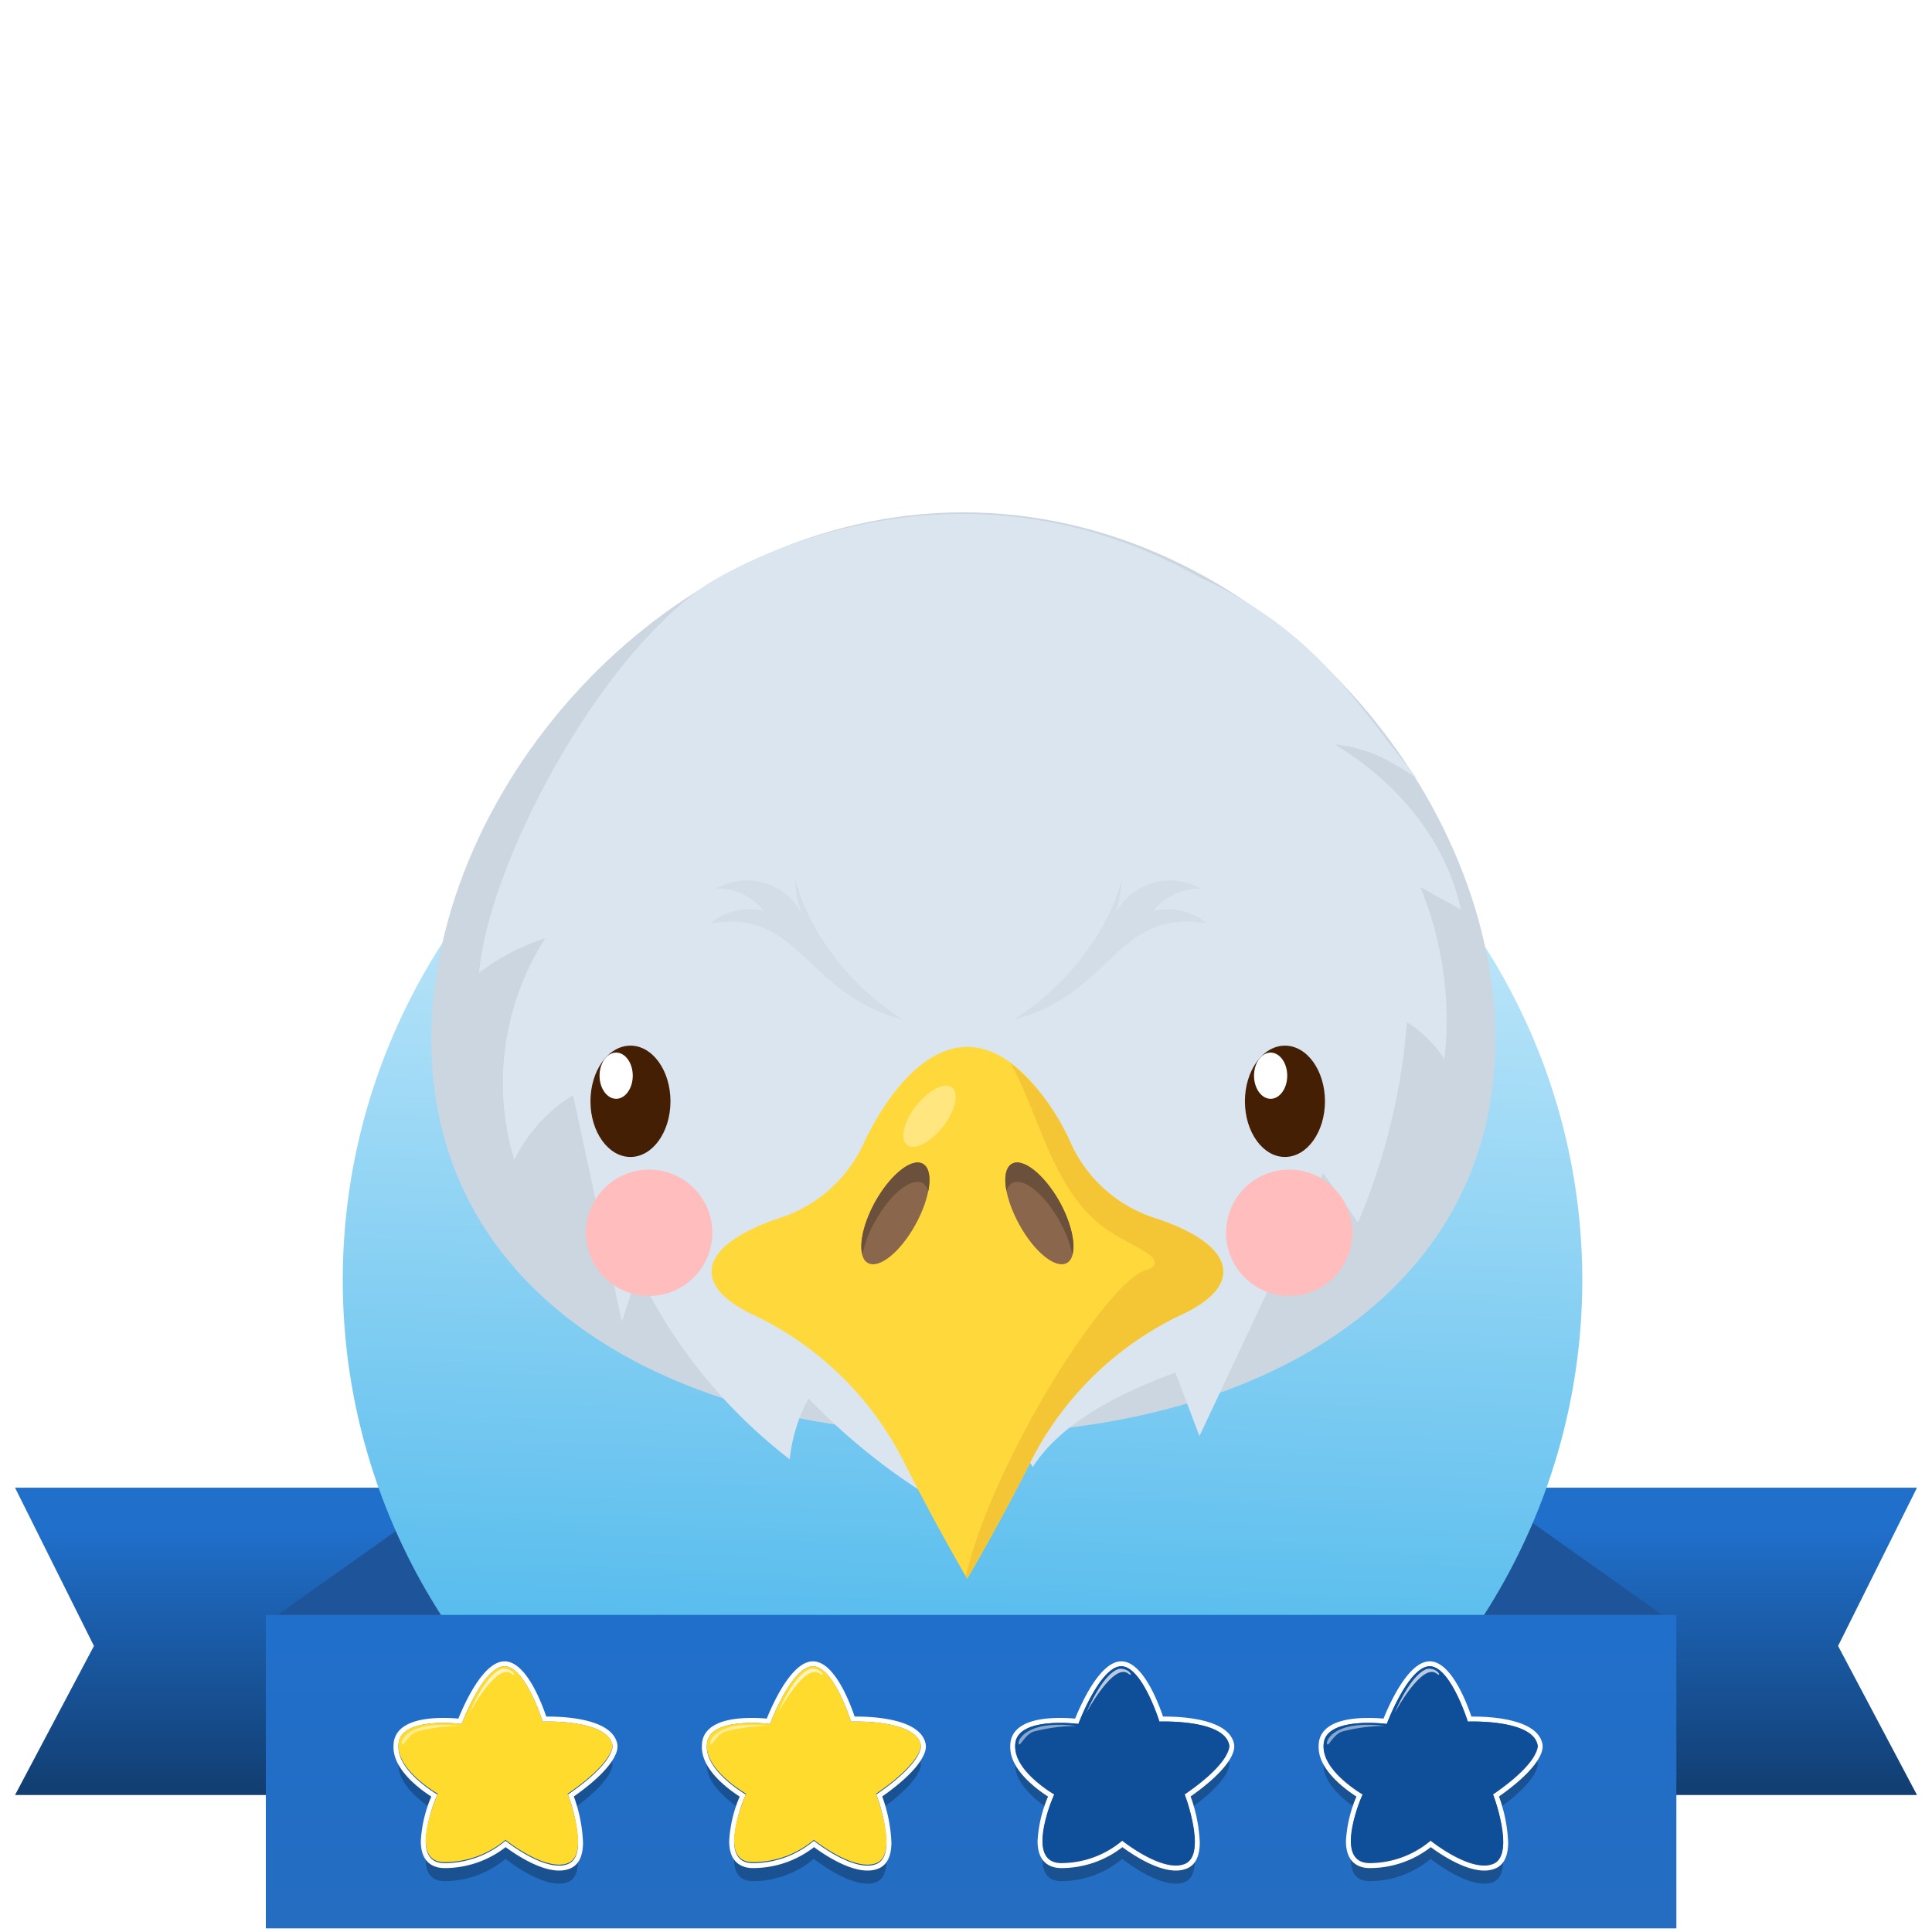 <svg xmlns="http://www.w3.org/2000/svg" xmlns:xlink="http://www.w3.org/1999/xlink" width="181" height="181" viewBox="0 0 181 181">
  <rect x="0" y="0" width="181" height="181" fill="#808080" stroke="none"/>
  <defs>
    <linearGradient id="linear-gradient" x1="0.5" y1="0.136" x2="0.5" y2="1.1" gradientUnits="objectBoundingBox">
      <stop offset="0" stop-color="#206fcb"/>
      <stop offset="1" stop-color="#103866"/>
    </linearGradient>
    <linearGradient id="linear-gradient-3" x1="0.535" y1="-0.102" x2="0.5" y2="0.811" gradientUnits="objectBoundingBox">
      <stop offset="0" stop-color="#effaff"/>
      <stop offset="1" stop-color="#54bbed"/>
    </linearGradient>
    <linearGradient id="linear-gradient-4" x1="0.5" x2="0.5" y2="1" gradientUnits="objectBoundingBox">
      <stop offset="0" stop-color="#206fcb"/>
      <stop offset="1" stop-color="#246dc1"/>
    </linearGradient>
    <clipPath id="clip-Artboard_50">
      <rect width="181" height="181"/>
    </clipPath>
  </defs>
  <g id="Artboard_50" data-name="Artboard – 50" clip-path="url(#clip-Artboard_50)">
    <rect width="181" height="181" fill="#fff"/>
    <g id="Group_27938" data-name="Group 27938" transform="translate(-373.593 -3405)">
      <g id="Group_27932" data-name="Group 27932" transform="translate(201.25 3325.714)">
        <g id="Group_27306" data-name="Group 27306" transform="translate(173.751 218.662)">
          <path id="Path_56597" data-name="Path 56597" d="M53.973,0H0V28.789H53.973L46.58,14.826Z" transform="translate(124.213)" fill="url(#linear-gradient)"/>
          <path id="Path_56596" data-name="Path 56596" d="M0,0H53.973V28.789H0L7.394,14.826Z" fill="url(#linear-gradient)"/>
          <path id="Path_56595" data-name="Path 56595" d="M17.745,0H37.707L19.963,12.846V32.532H0V12.577Z" transform="translate(23.66)" fill="#1e559a"/>
          <path id="Path_56598" data-name="Path 56598" d="M19.963,0H0L17.745,12.846V32.532H37.707V12.577Z" transform="translate(117.558)" fill="#1e559a"/>
        </g>
        <ellipse id="Ellipse_681" data-name="Ellipse 681" cx="58.064" cy="58.064" rx="58.064" ry="58.064" transform="translate(204.453 141.149)" fill="url(#linear-gradient-3)"/>
        <rect id="Rectangle_19590" data-name="Rectangle 19590" width="132.146" height="29.366" transform="translate(197.248 230.58)" fill="url(#linear-gradient-4)"/>
        <g id="Group_27753" data-name="Group 27753" transform="translate(209.203 234.928)">
          <g id="Group_27749" data-name="Group 27749" transform="translate(0 0)">
            <g id="Group_27254" data-name="Group 27254" transform="translate(0.467 2.15)" opacity="0.26">
              <path id="Path_56544" data-name="Path 56544" d="M83.26,76.978c-.36-2.518-6.547-2.266-6.547-2.266s-1.654-5.288-3.633-5.18-3.957,5.4-3.957,5.4-5.539-.719-5.9,1.763a2.163,2.163,0,0,0-.02.31c-.1,2.273,3.308,4.339,3.657,4.545a12.692,12.692,0,0,0-1.1,4.308c-.015,1.14.375,2.072,1.671,2.113a8.869,8.869,0,0,0,5.8-2.086s3.806,3.057,5.892,2.158c.672-.29.9-1.066.907-1.983a14.59,14.59,0,0,0-.953-4.509c4.289-2.937,4.182-4.478,4.182-4.478l0-.017A.519.519,0,0,0,83.26,76.978Z" transform="translate(-63.203 -69.53)"/>
            </g>
            <g id="Group_27255" data-name="Group 27255">
              <path id="Path_56545" data-name="Path 56545" d="M72.858,66.545c1.952,0,3.573,5.181,3.573,5.181s.172-.007.46-.007c1.44,0,5.787.175,6.087,2.273a.516.516,0,0,1,0,.072l0,.018s.107,1.54-4.182,4.478a14.59,14.59,0,0,1,.953,4.509c-.005.918-.235,1.694-.907,1.983a2.2,2.2,0,0,1-.875.166c-2.124,0-5.017-2.324-5.017-2.324a8.9,8.9,0,0,1-5.554,2.09c-.081,0-.163,0-.244,0-1.3-.041-1.686-.973-1.671-2.113a12.7,12.7,0,0,1,1.1-4.308c-.349-.206-3.755-2.272-3.657-4.545a2.16,2.16,0,0,1,.02-.31c.227-1.571,2.531-1.859,4.19-1.859a14.794,14.794,0,0,1,1.709.1s1.978-5.287,3.957-5.4h.06m0-.465h0l-.085,0c-1.974.108-3.724,4.085-4.237,5.361-.319-.029-.821-.062-1.4-.062-3.574,0-4.5,1.228-4.652,2.258a2.7,2.7,0,0,0-.025.375c-.093,2.168,2.467,4.045,3.54,4.733a12.32,12.32,0,0,0-.982,4.124c-.028,2.181,1.317,2.55,2.122,2.575.087,0,.173,0,.259,0a9.323,9.323,0,0,0,5.566-1.96c.822.61,3.139,2.194,5,2.194a2.662,2.662,0,0,0,1.06-.2c.781-.337,1.181-1.147,1.189-2.408a14.232,14.232,0,0,0-.861-4.334c3.994-2.806,4.108-4.389,4.088-4.688a.534.534,0,0,0,0-.09v-.006l0-.028c-.345-2.412-4.693-2.673-6.547-2.673h-.125c-.464-1.378-1.923-5.175-3.909-5.175Z" transform="translate(-62.454 -66.08)" fill="#fff"/>
            </g>
            <g id="Group_27747" data-name="Group 27747" transform="translate(0.466 0.465)">
              <path id="Path_56547" data-name="Path 56547" d="M66.893,78.771s-4.029-2.3-3.669-4.784,5.9-1.762,5.9-1.762,1.978-5.288,3.957-5.4,3.633,5.18,3.633,5.18,6.187-.252,6.547,2.266c0,0,.108,1.547-4.208,4.5,0,0,2.158,5.576.072,6.475s-5.892-2.158-5.892-2.158a8.869,8.869,0,0,1-5.8,2.086C64.016,85.065,66.893,78.771,66.893,78.771Z" transform="translate(-63.201 -66.826)" fill="#ffdb2d"/>
            </g>
            <g id="Group_27748" data-name="Group 27748" transform="translate(0.781 0.694)">
              <path id="Path_56552" data-name="Path 56552" d="M77.013,67.2s-1.34.007-3.139,4.152c0,0,2.59-4.847,3.975-3.678C78.334,68.032,77.952,67.131,77.013,67.2Z" transform="translate(-67.539 -67.194)" fill="#fff" opacity="0.7"/>
              <path id="Path_56553" data-name="Path 56553" d="M69.143,75.729a16.515,16.515,0,0,0-4,.523c-.746.238-1.216,1.257-1.376,1.214C63.478,77.376,64.107,75.1,69.143,75.729Z" transform="translate(-63.708 -70.37)" fill="#fff" opacity="0.5"/>
            </g>
          </g>
          <g id="Group_27750" data-name="Group 27750" transform="translate(28.891 0)">
            <g id="Group_27254-2" data-name="Group 27254" transform="translate(0.467 2.15)" opacity="0.26">
              <path id="Path_56544-2" data-name="Path 56544" d="M83.26,76.978c-.36-2.518-6.547-2.266-6.547-2.266s-1.654-5.288-3.633-5.18-3.957,5.4-3.957,5.4-5.539-.719-5.9,1.763a2.163,2.163,0,0,0-.02.31c-.1,2.273,3.308,4.339,3.657,4.545a12.692,12.692,0,0,0-1.1,4.308c-.015,1.14.375,2.072,1.671,2.113a8.869,8.869,0,0,0,5.8-2.086s3.806,3.057,5.892,2.158c.672-.29.9-1.066.907-1.983a14.59,14.59,0,0,0-.953-4.509c4.289-2.937,4.182-4.478,4.182-4.478l0-.017A.519.519,0,0,0,83.26,76.978Z" transform="translate(-63.203 -69.53)"/>
            </g>
            <g id="Group_27255-2" data-name="Group 27255" transform="translate(0)">
              <path id="Path_56545-2" data-name="Path 56545" d="M72.858,66.545c1.952,0,3.573,5.181,3.573,5.181s.172-.007.46-.007c1.44,0,5.787.175,6.087,2.273a.516.516,0,0,1,0,.072l0,.018s.107,1.54-4.182,4.478a14.59,14.59,0,0,1,.953,4.509c-.005.918-.235,1.694-.907,1.983a2.2,2.2,0,0,1-.875.166c-2.124,0-5.017-2.324-5.017-2.324a8.9,8.9,0,0,1-5.554,2.09c-.081,0-.163,0-.244,0-1.3-.041-1.686-.973-1.671-2.113a12.7,12.7,0,0,1,1.1-4.308c-.349-.206-3.755-2.272-3.657-4.545a2.16,2.16,0,0,1,.02-.31c.227-1.571,2.531-1.859,4.19-1.859a14.794,14.794,0,0,1,1.709.1s1.978-5.287,3.957-5.4h.06m0-.465h0l-.085,0c-1.974.108-3.724,4.085-4.237,5.361-.319-.029-.821-.062-1.4-.062-3.574,0-4.5,1.228-4.652,2.258a2.7,2.7,0,0,0-.025.375c-.093,2.168,2.467,4.045,3.54,4.733a12.32,12.32,0,0,0-.982,4.124c-.028,2.181,1.317,2.55,2.122,2.575.087,0,.173,0,.259,0a9.323,9.323,0,0,0,5.566-1.96c.822.61,3.139,2.194,5,2.194a2.662,2.662,0,0,0,1.06-.2c.781-.337,1.181-1.147,1.189-2.408a14.232,14.232,0,0,0-.861-4.334c3.994-2.806,4.108-4.389,4.088-4.688a.534.534,0,0,0,0-.09v-.006l0-.028c-.345-2.412-4.693-2.673-6.547-2.673h-.125c-.464-1.378-1.923-5.175-3.909-5.175Z" transform="translate(-62.454 -66.08)" fill="#fff"/>
            </g>
            <g id="Group_27747-2" data-name="Group 27747" transform="translate(0.466 0.465)">
              <path id="Path_56547-2" data-name="Path 56547" d="M66.893,78.771s-4.029-2.3-3.669-4.784,5.9-1.762,5.9-1.762,1.978-5.288,3.957-5.4,3.633,5.18,3.633,5.18,6.187-.252,6.547,2.266c0,0,.108,1.547-4.208,4.5,0,0,2.158,5.576.072,6.475s-5.892-2.158-5.892-2.158a8.869,8.869,0,0,1-5.8,2.086C64.016,85.065,66.893,78.771,66.893,78.771Z" transform="translate(-63.201 -66.826)" fill="#ffdb2d"/>
            </g>
            <g id="Group_27748-2" data-name="Group 27748" transform="translate(0.781 0.694)">
              <path id="Path_56552-2" data-name="Path 56552" d="M77.013,67.2s-1.34.007-3.139,4.152c0,0,2.59-4.847,3.975-3.678C78.334,68.032,77.952,67.131,77.013,67.2Z" transform="translate(-67.539 -67.194)" fill="#fff" opacity="0.7"/>
              <path id="Path_56553-2" data-name="Path 56553" d="M69.143,75.729a16.515,16.515,0,0,0-4,.523c-.746.238-1.216,1.257-1.376,1.214C63.478,77.376,64.107,75.1,69.143,75.729Z" transform="translate(-63.708 -70.37)" fill="#fff" opacity="0.5"/>
            </g>
          </g>
          <g id="Group_27751" data-name="Group 27751" transform="translate(57.781 0)">
            <g id="Group_27254-3" data-name="Group 27254" transform="translate(0.467 2.15)" opacity="0.26">
              <path id="Path_56544-3" data-name="Path 56544" d="M83.26,76.978c-.36-2.518-6.547-2.266-6.547-2.266s-1.654-5.288-3.633-5.18-3.957,5.4-3.957,5.4-5.539-.719-5.9,1.763a2.163,2.163,0,0,0-.02.31c-.1,2.273,3.308,4.339,3.657,4.545a12.692,12.692,0,0,0-1.1,4.308c-.015,1.14.375,2.072,1.671,2.113a8.869,8.869,0,0,0,5.8-2.086s3.806,3.057,5.892,2.158c.672-.29.9-1.066.907-1.983a14.59,14.59,0,0,0-.953-4.509c4.289-2.937,4.182-4.478,4.182-4.478l0-.017A.519.519,0,0,0,83.26,76.978Z" transform="translate(-63.203 -69.53)"/>
            </g>
            <g id="Group_27255-3" data-name="Group 27255" transform="translate(0)">
              <path id="Path_56545-3" data-name="Path 56545" d="M72.858,66.545c1.952,0,3.573,5.181,3.573,5.181s.172-.007.46-.007c1.44,0,5.787.175,6.087,2.273a.516.516,0,0,1,0,.072l0,.018s.107,1.54-4.182,4.478a14.59,14.59,0,0,1,.953,4.509c-.005.918-.235,1.694-.907,1.983a2.2,2.2,0,0,1-.875.166c-2.124,0-5.017-2.324-5.017-2.324a8.9,8.9,0,0,1-5.554,2.09c-.081,0-.163,0-.244,0-1.3-.041-1.686-.973-1.671-2.113a12.7,12.7,0,0,1,1.1-4.308c-.349-.206-3.755-2.272-3.657-4.545a2.16,2.16,0,0,1,.02-.31c.227-1.571,2.531-1.859,4.19-1.859a14.794,14.794,0,0,1,1.709.1s1.978-5.287,3.957-5.4h.06m0-.465h0l-.085,0c-1.974.108-3.724,4.085-4.237,5.361-.319-.029-.821-.062-1.4-.062-3.574,0-4.5,1.228-4.652,2.258a2.7,2.7,0,0,0-.025.375c-.093,2.168,2.467,4.045,3.54,4.733a12.32,12.32,0,0,0-.982,4.124c-.028,2.181,1.317,2.55,2.122,2.575.087,0,.173,0,.259,0a9.323,9.323,0,0,0,5.566-1.96c.822.61,3.139,2.194,5,2.194a2.662,2.662,0,0,0,1.06-.2c.781-.337,1.181-1.147,1.189-2.408a14.232,14.232,0,0,0-.861-4.334c3.994-2.806,4.108-4.389,4.088-4.688a.534.534,0,0,0,0-.09v-.006l0-.028c-.345-2.412-4.693-2.673-6.547-2.673h-.125c-.464-1.378-1.923-5.175-3.909-5.175Z" transform="translate(-62.454 -66.08)" fill="#fff"/>
            </g>
            <g id="Group_27747-3" data-name="Group 27747" transform="translate(0.466 0.465)">
              <path id="Path_56547-3" data-name="Path 56547" d="M66.893,78.771s-4.029-2.3-3.669-4.784,5.9-1.762,5.9-1.762,1.978-5.288,3.957-5.4,3.633,5.18,3.633,5.18,6.187-.252,6.547,2.266c0,0,.108,1.547-4.208,4.5,0,0,2.158,5.576.072,6.475s-5.892-2.158-5.892-2.158a8.869,8.869,0,0,1-5.8,2.086C64.016,85.065,66.893,78.771,66.893,78.771Z" transform="translate(-63.201 -66.826)" fill="#0f4e98"/>
            </g>
            <g id="Group_27748-3" data-name="Group 27748" transform="translate(0.781 0.694)">
              <path id="Path_56552-3" data-name="Path 56552" d="M77.013,67.2s-1.34.007-3.139,4.152c0,0,2.59-4.847,3.975-3.678C78.334,68.032,77.952,67.131,77.013,67.2Z" transform="translate(-67.539 -67.194)" fill="#fff" opacity="0.7"/>
              <path id="Path_56553-3" data-name="Path 56553" d="M69.143,75.729a16.515,16.515,0,0,0-4,.523c-.746.238-1.216,1.257-1.376,1.214C63.478,77.376,64.107,75.1,69.143,75.729Z" transform="translate(-63.708 -70.37)" fill="#fff" opacity="0.5"/>
            </g>
          </g>
          <g id="Group_27752" data-name="Group 27752" transform="translate(86.672 0)">
            <g id="Group_27254-4" data-name="Group 27254" transform="translate(0.467 2.15)" opacity="0.26">
              <path id="Path_56544-4" data-name="Path 56544" d="M83.26,76.978c-.36-2.518-6.547-2.266-6.547-2.266s-1.654-5.288-3.633-5.18-3.957,5.4-3.957,5.4-5.539-.719-5.9,1.763a2.163,2.163,0,0,0-.02.31c-.1,2.273,3.308,4.339,3.657,4.545a12.692,12.692,0,0,0-1.1,4.308c-.015,1.14.375,2.072,1.671,2.113a8.869,8.869,0,0,0,5.8-2.086s3.806,3.057,5.892,2.158c.672-.29.9-1.066.907-1.983a14.59,14.59,0,0,0-.953-4.509c4.289-2.937,4.182-4.478,4.182-4.478l0-.017A.519.519,0,0,0,83.26,76.978Z" transform="translate(-63.203 -69.53)"/>
            </g>
            <g id="Group_27255-4" data-name="Group 27255" transform="translate(0)">
              <path id="Path_56545-4" data-name="Path 56545" d="M72.858,66.545c1.952,0,3.573,5.181,3.573,5.181s.172-.007.46-.007c1.44,0,5.787.175,6.087,2.273a.516.516,0,0,1,0,.072l0,.018s.107,1.54-4.182,4.478a14.59,14.59,0,0,1,.953,4.509c-.005.918-.235,1.694-.907,1.983a2.2,2.2,0,0,1-.875.166c-2.124,0-5.017-2.324-5.017-2.324a8.9,8.9,0,0,1-5.554,2.09c-.081,0-.163,0-.244,0-1.3-.041-1.686-.973-1.671-2.113a12.7,12.7,0,0,1,1.1-4.308c-.349-.206-3.755-2.272-3.657-4.545a2.16,2.16,0,0,1,.02-.31c.227-1.571,2.531-1.859,4.19-1.859a14.794,14.794,0,0,1,1.709.1s1.978-5.287,3.957-5.4h.06m0-.465h0l-.085,0c-1.974.108-3.724,4.085-4.237,5.361-.319-.029-.821-.062-1.4-.062-3.574,0-4.5,1.228-4.652,2.258a2.7,2.7,0,0,0-.025.375c-.093,2.168,2.467,4.045,3.54,4.733a12.32,12.32,0,0,0-.982,4.124c-.028,2.181,1.317,2.55,2.122,2.575.087,0,.173,0,.259,0a9.323,9.323,0,0,0,5.566-1.96c.822.61,3.139,2.194,5,2.194a2.662,2.662,0,0,0,1.06-.2c.781-.337,1.181-1.147,1.189-2.408a14.232,14.232,0,0,0-.861-4.334c3.994-2.806,4.108-4.389,4.088-4.688a.534.534,0,0,0,0-.09v-.006l0-.028c-.345-2.412-4.693-2.673-6.547-2.673h-.125c-.464-1.378-1.923-5.175-3.909-5.175Z" transform="translate(-62.454 -66.08)" fill="#fff"/>
            </g>
            <g id="Group_27747-4" data-name="Group 27747" transform="translate(0.466 0.465)">
              <path id="Path_56547-4" data-name="Path 56547" d="M66.893,78.771s-4.029-2.3-3.669-4.784,5.9-1.762,5.9-1.762,1.978-5.288,3.957-5.4,3.633,5.18,3.633,5.18,6.187-.252,6.547,2.266c0,0,.108,1.547-4.208,4.5,0,0,2.158,5.576.072,6.475s-5.892-2.158-5.892-2.158a8.869,8.869,0,0,1-5.8,2.086C64.016,85.065,66.893,78.771,66.893,78.771Z" transform="translate(-63.201 -66.826)" fill="#0f4e98"/>
            </g>
            <g id="Group_27748-4" data-name="Group 27748" transform="translate(0.781 0.694)">
              <path id="Path_56552-4" data-name="Path 56552" d="M77.013,67.2s-1.34.007-3.139,4.152c0,0,2.59-4.847,3.975-3.678C78.334,68.032,77.952,67.131,77.013,67.2Z" transform="translate(-67.539 -67.194)" fill="#fff" opacity="0.7"/>
              <path id="Path_56553-4" data-name="Path 56553" d="M69.143,75.729a16.515,16.515,0,0,0-4,.523c-.746.238-1.216,1.257-1.376,1.214C63.478,77.376,64.107,75.1,69.143,75.729Z" transform="translate(-63.708 -70.37)" fill="#fff" opacity="0.5"/>
            </g>
          </g>
        </g>
      </g>
      <g id="Group_27935" data-name="Group 27935" transform="translate(414 3453)">
        <path id="Path_56885" data-name="Path 56885" d="M1110.13,455.366c0,23.841-22.316,36.913-49.842,36.913s-49.845-13.072-49.845-36.913,22.317-49.427,49.845-49.427S1110.13,431.524,1110.13,455.366Z" transform="translate(-1010.443 -405.939)" fill="#cbd6e0"/>
        <g id="Group_27573" data-name="Group 27573" transform="translate(4.478 0.148)">
          <path id="Path_56886" data-name="Path 56886" d="M1082.905,412.054c10.925,5.07,14.615,11.758,20.326,18.814-3.024-2.016-4.826-2.839-7.7-3.181,6.244,3.766,10.555,9.411,11.815,15.47l-3.792-2.093a32.688,32.688,0,0,1,2.254,16.127,11.39,11.39,0,0,0-3.513-3.478,59.428,59.428,0,0,1-4.576,18.761l-3.269-4.62q-5.794,12.32-11.588,24.638-1.129-2.975-2.26-5.95c-6.43,2.355-11.061,5.25-13.352,8.847l-3.358-5.272q-2.009,4.7-4.02,9.407a58.992,58.992,0,0,1-13.636-10.555,15.247,15.247,0,0,0-1.759,5.7,48.765,48.765,0,0,1-14.2-17.5q-.768,2.3-1.534,4.6-2.283-10.609-4.564-21.218a14.751,14.751,0,0,0-5.512,6.07,25.093,25.093,0,0,1,2.9-20.76,20.6,20.6,0,0,0-6.194,3.225c.926-10.259,11.087-29.476,21.333-36.363C1036.708,412.726,1058.379,398.279,1082.905,412.054Z" transform="translate(-1015.375 -406.101)" fill="#dae5ef"/>
          <path id="Path_56887" data-name="Path 56887" d="M1036.1,502.909a14.97,14.97,0,0,1-.514-1.808A14.97,14.97,0,0,0,1036.1,502.909Z" transform="translate(-1017.234 -414.838)" fill="#dae5ef"/>
        </g>
        <g id="Group_27579" data-name="Group 27579" transform="translate(26.122 34.238)">
          <g id="Group_27578" data-name="Group 27578" opacity="0.5">
            <g id="Group_27575" data-name="Group 27575" transform="translate(28.419)">
              <g id="Group_27574" data-name="Group 27574">
                <path id="Path_56888" data-name="Path 56888" d="M1088.627,447.9c-8.6-1.363-8.877,6.719-18.12,9.03,5.586-3.5,9.15-8.97,10.176-13.288a13.316,13.316,0,0,1-.574,3.232,5.762,5.762,0,0,1,7.943-2.2,5.328,5.328,0,0,0-4.438,2.084A5.8,5.8,0,0,1,1088.627,447.9Z" transform="translate(-1070.507 -443.645)" fill="#cbd6e0"/>
              </g>
            </g>
            <g id="Group_27577" data-name="Group 27577">
              <g id="Group_27576" data-name="Group 27576">
                <path id="Path_56889" data-name="Path 56889" d="M1057.331,456.963c-9.279-2.43-9.582-10.413-18.121-9.06a5.774,5.774,0,0,1,5.013-1.148,5.348,5.348,0,0,0-4.469-2.084,5.8,5.8,0,0,1,7.973,2.2,12.082,12.082,0,0,1-.574-3.232C1048.18,447.964,1051.713,453.43,1057.331,456.963Z" transform="translate(-1039.21 -443.645)" fill="#cbd6e0"/>
              </g>
            </g>
          </g>
        </g>
        <g id="Group_27580" data-name="Group 27580" transform="translate(14.91 49.961)">
          <path id="Path_56890" data-name="Path 56890" d="M1034.359,466.176c0,2.878-1.677,5.213-3.748,5.213s-3.747-2.335-3.747-5.213,1.678-5.216,3.747-5.216S1034.359,463.294,1034.359,466.176Z" transform="translate(-1026.863 -460.96)" fill="#441f04"/>
          <path id="Path_56891" data-name="Path 56891" d="M1030.912,463.841c0,1.194-.7,2.166-1.554,2.166s-1.557-.972-1.557-2.166.7-2.163,1.557-2.163S1030.912,462.647,1030.912,463.841Z" transform="translate(-1026.949 -461.026)" fill="#fff"/>
        </g>
        <g id="Group_27581" data-name="Group 27581" transform="translate(76.223 49.961)">
          <path id="Path_56892" data-name="Path 56892" d="M1101.884,466.176c0,2.878-1.679,5.213-3.748,5.213s-3.75-2.335-3.75-5.213,1.68-5.216,3.75-5.216S1101.884,463.294,1101.884,466.176Z" transform="translate(-1094.385 -460.96)" fill="#441f04"/>
          <path id="Path_56893" data-name="Path 56893" d="M1098.436,463.841c0,1.194-.7,2.166-1.555,2.166s-1.557-.972-1.557-2.166.7-2.163,1.557-2.163S1098.436,462.647,1098.436,463.841Z" transform="translate(-1094.471 -461.026)" fill="#fff"/>
        </g>
        <path id="Path_56894" data-name="Path 56894" d="M1038.234,479.667a5.917,5.917,0,1,1-5.918-5.918A5.918,5.918,0,0,1,1038.234,479.667Z" transform="translate(-1011.91 -412.175)" fill="#ffbdbd"/>
        <path id="Path_56895" data-name="Path 56895" d="M1104.276,479.667a5.917,5.917,0,1,1-5.916-5.918A5.917,5.917,0,0,1,1104.276,479.667Z" transform="translate(-1017.984 -412.175)" fill="#ffbdbd"/>
        <g id="Group_27608" data-name="Group 27608" transform="translate(26.255 50.08)">
          <g id="Group_27584" data-name="Group 27584">
            <g id="Group_27583" data-name="Group 27583">
              <g id="Group_27582" data-name="Group 27582">
                <path id="Path_56896" data-name="Path 56896" d="M1087.294,482.154c0,1.443-1.333,2.776-3.7,3.924a30.371,30.371,0,0,0-14.1,13.4c-3.11,6.218-6.183,11.438-6.183,11.438s-3.072-5.219-6.181-11.438a30.373,30.373,0,0,0-14.1-13.4c-2.332-1.148-3.665-2.481-3.665-3.924,0-1.962,2.406-3.7,6.367-5.034a13.015,13.015,0,0,0,7.81-6.848c2.333-5,5.85-9.18,9.772-9.18s7.441,4.182,9.773,9.18a13.049,13.049,0,0,0,7.774,6.848C1084.851,478.415,1087.294,480.192,1087.294,482.154Z" transform="translate(-1039.357 -461.091)" fill="#ffd93b"/>
              </g>
            </g>
          </g>
          <g id="Group_27587" data-name="Group 27587" transform="translate(23.822 1.496)">
            <g id="Group_27586" data-name="Group 27586">
              <g id="Group_27585" data-name="Group 27585">
                <path id="Path_56897" data-name="Path 56897" d="M1083.266,477.271a13.049,13.049,0,0,1-7.774-6.848,20.175,20.175,0,0,0-5.715-7.685c2.861,5.228,4,12.2,9.133,15.695,1.187.807,2.525,1.367,3.718,2.167.82.548,1,1.223-.14,1.54-3.7,1.024-14.405,17.945-16.9,28.709l.127.218s3.073-5.219,6.183-11.438a30.371,30.371,0,0,1,14.1-13.4c2.369-1.148,3.7-2.481,3.7-3.924C1089.707,480.343,1087.263,478.566,1083.266,477.271Z" transform="translate(-1065.592 -462.738)" fill="#f4c534"/>
              </g>
            </g>
          </g>
          <g id="Group_27590" data-name="Group 27590" transform="translate(17.962 3.633)" opacity="0.35">
            <g id="Group_27589" data-name="Group 27589">
              <g id="Group_27588" data-name="Group 27588">
                <path id="Path_56898" data-name="Path 56898" d="M1062.854,468.937c-1.185,1.48-2.665,2.257-3.369,1.7-.7-.518-.3-2.184.852-3.665,1.184-1.481,2.665-2.258,3.368-1.7S1064,467.456,1062.854,468.937Z" transform="translate(-1059.138 -465.092)" fill="#fff"/>
              </g>
            </g>
          </g>
          <g id="Group_27607" data-name="Group 27607" transform="translate(14.021 10.824)">
            <g id="Group_27598" data-name="Group 27598">
              <g id="Group_27597" data-name="Group 27597">
                <g id="Group_27593" data-name="Group 27593">
                  <g id="Group_27592" data-name="Group 27592">
                    <g id="Group_27591" data-name="Group 27591">
                      <path id="Path_56899" data-name="Path 56899" d="M1059.878,478.842c-1.413,2.561-3.392,4.173-4.456,3.587-1.038-.573-.754-3.122.659-5.682,1.431-2.593,3.435-4.192,4.473-3.619C1061.617,473.714,1061.308,476.249,1059.878,478.842Z" transform="translate(-1054.799 -473.011)" fill="#89664c"/>
                    </g>
                  </g>
                </g>
                <g id="Group_27596" data-name="Group 27596" transform="translate(0.02 0.003)">
                  <g id="Group_27595" data-name="Group 27595">
                    <g id="Group_27594" data-name="Group 27594">
                      <path id="Path_56900" data-name="Path 56900" d="M1061.082,475.715a1.164,1.164,0,0,0-.514-.762c-1.074-.592-3.066,1.029-4.481,3.6a10.98,10.98,0,0,0-1.174,3.058c-.3-1.062.144-2.969,1.176-4.882,1.447-2.58,3.443-4.168,4.481-3.595C1061.178,473.467,1061.335,474.451,1061.082,475.715Z" transform="translate(-1054.82 -473.014)" fill="#6b503b"/>
                    </g>
                  </g>
                </g>
              </g>
            </g>
            <g id="Group_27606" data-name="Group 27606" transform="translate(13.497)">
              <g id="Group_27605" data-name="Group 27605">
                <g id="Group_27601" data-name="Group 27601" transform="translate(0.008)">
                  <g id="Group_27600" data-name="Group 27600">
                    <g id="Group_27599" data-name="Group 27599">
                      <path id="Path_56901" data-name="Path 56901" d="M1070.982,478.842c1.412,2.561,3.391,4.173,4.455,3.587,1.038-.573.754-3.122-.659-5.682-1.431-2.593-3.435-4.192-4.473-3.619C1069.242,473.714,1069.551,476.249,1070.982,478.842Z" transform="translate(-1069.672 -473.011)" fill="#89664c"/>
                    </g>
                  </g>
                </g>
                <g id="Group_27604" data-name="Group 27604" transform="translate(0 0.003)">
                  <g id="Group_27603" data-name="Group 27603">
                    <g id="Group_27602" data-name="Group 27602">
                      <path id="Path_56902" data-name="Path 56902" d="M1069.779,475.715a1.158,1.158,0,0,1,.514-.762c1.073-.592,3.065,1.029,4.48,3.6a10.949,10.949,0,0,1,1.174,3.058c.3-1.062-.144-2.969-1.175-4.882-1.447-2.58-3.444-4.168-4.482-3.595C1069.682,473.467,1069.525,474.451,1069.779,475.715Z" transform="translate(-1069.663 -473.014)" fill="#6b503b"/>
                    </g>
                  </g>
                </g>
              </g>
            </g>
          </g>
        </g>
      </g>
    </g>
  </g>
</svg>
